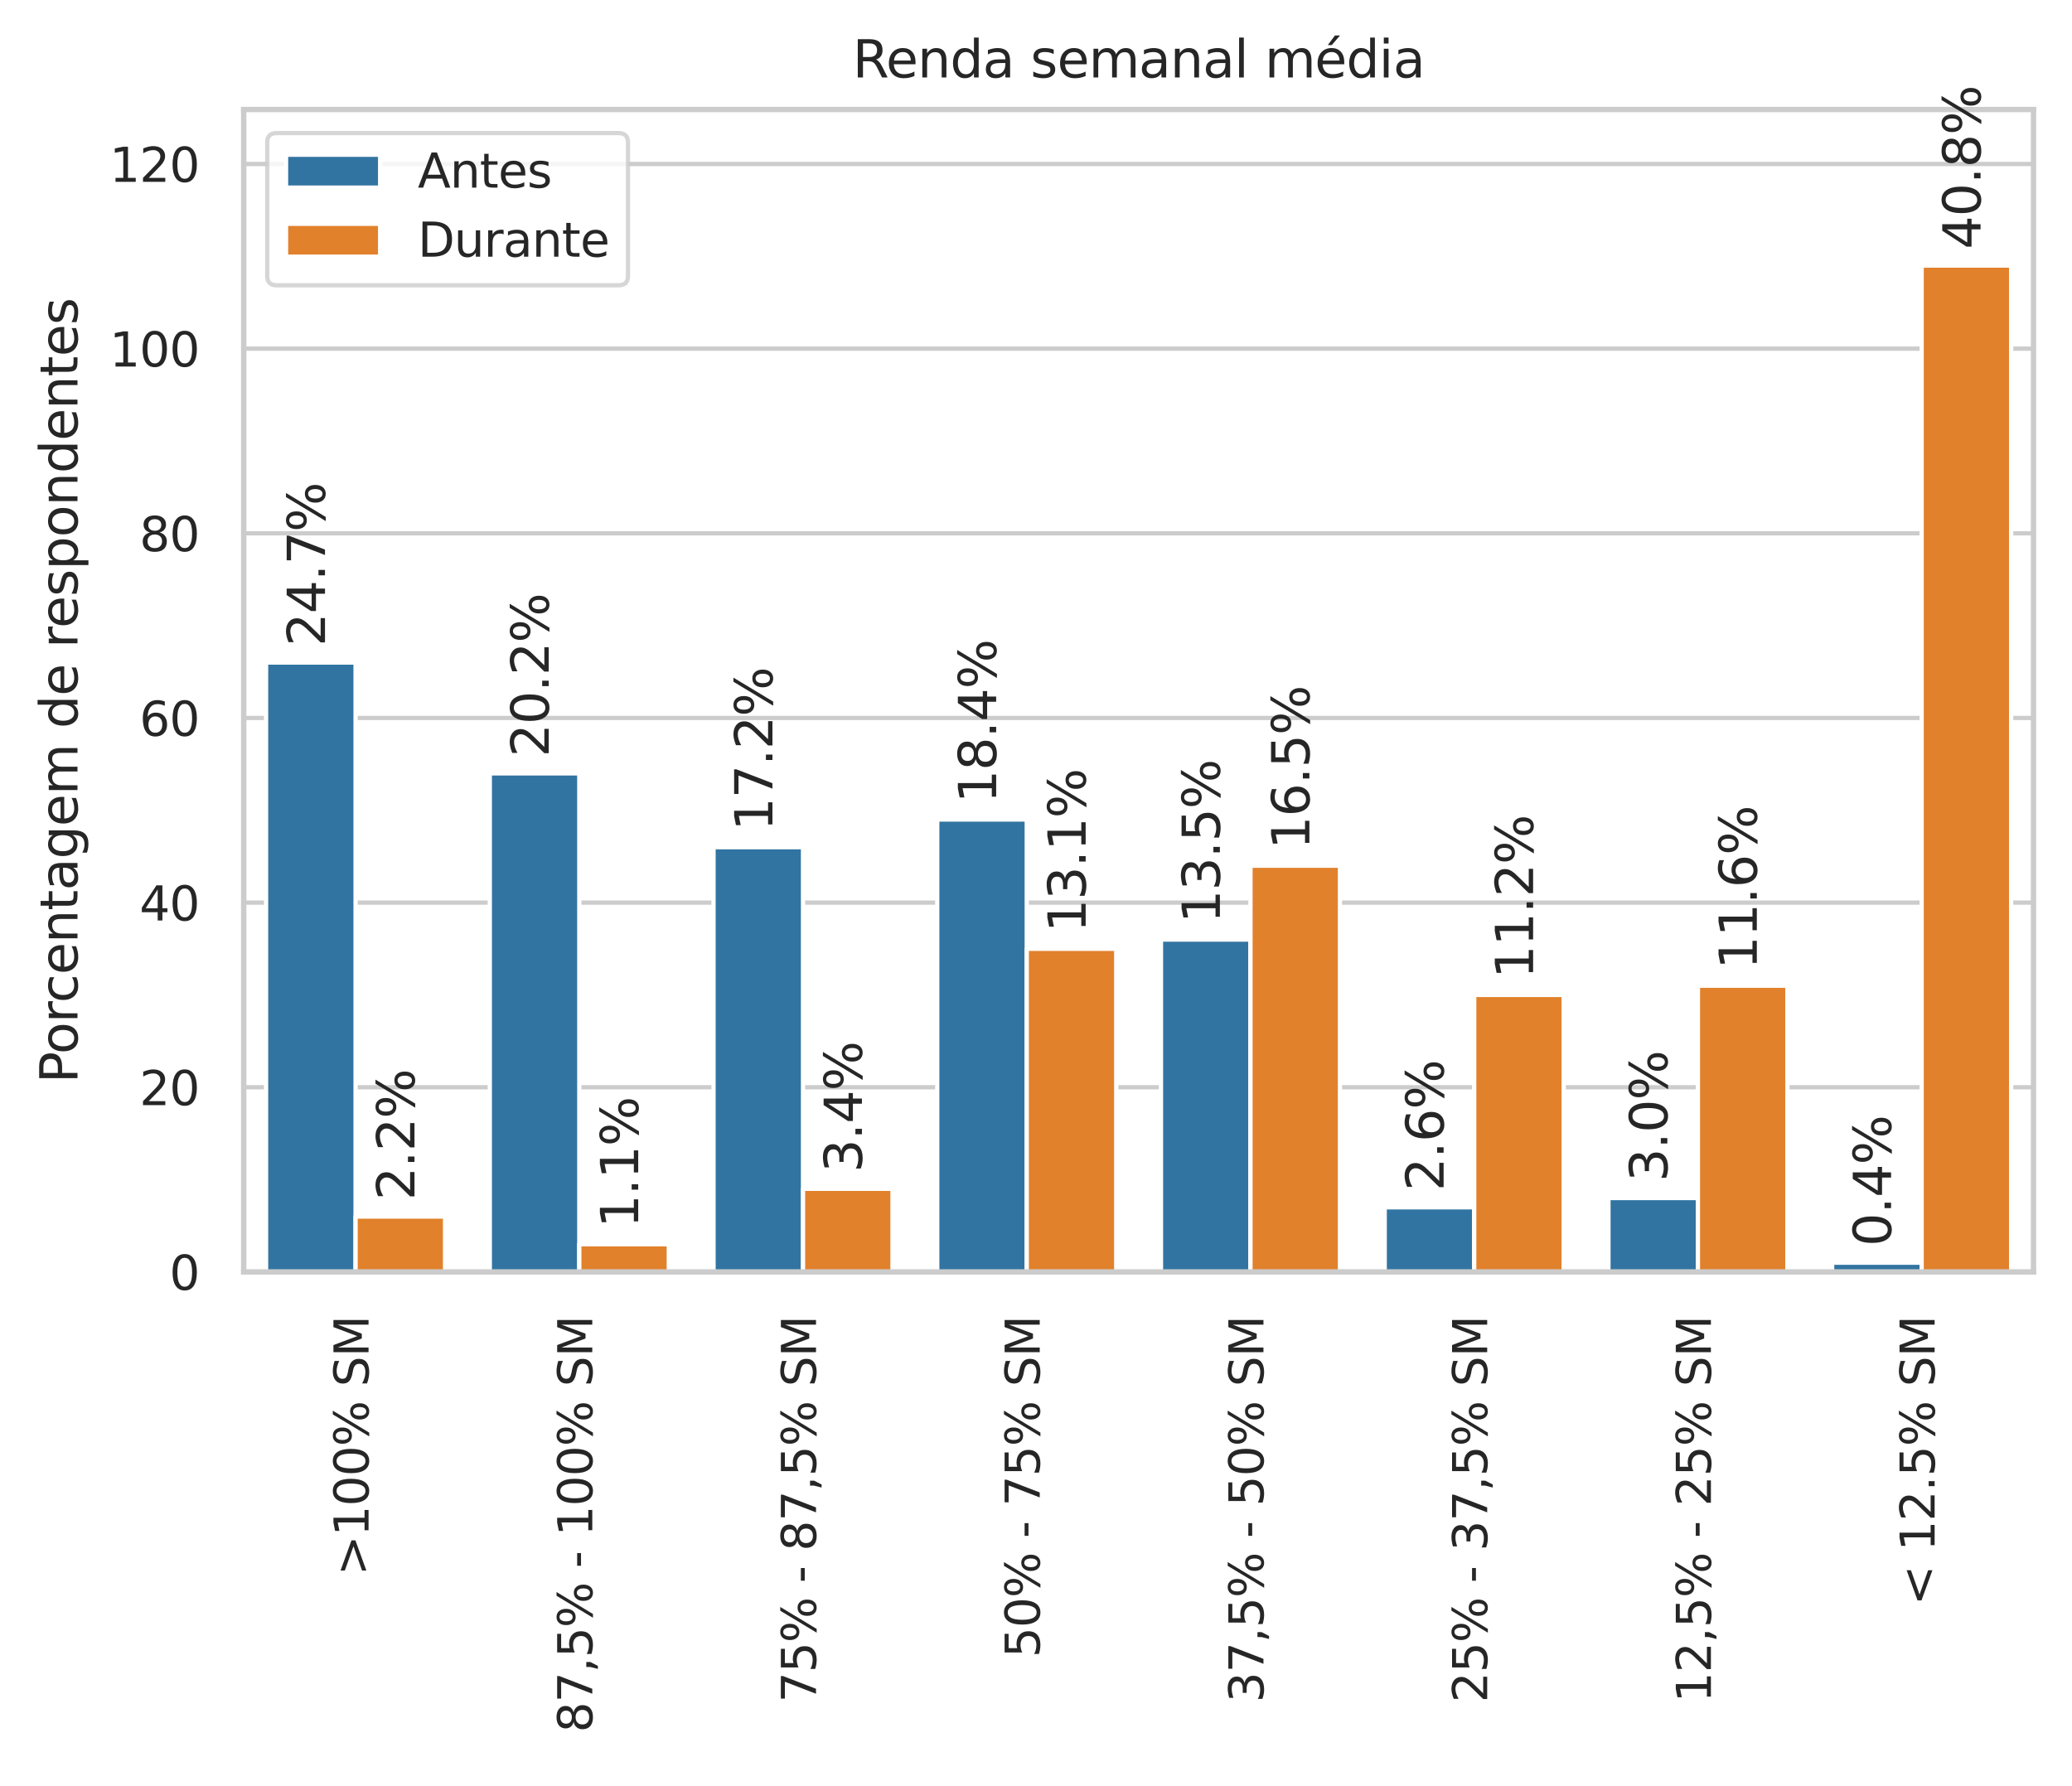 <?xml version="1.0" encoding="utf-8" standalone="no"?>
<!DOCTYPE svg PUBLIC "-//W3C//DTD SVG 1.1//EN"
  "http://www.w3.org/Graphics/SVG/1.1/DTD/svg11.dtd">
<svg xmlns:xlink="http://www.w3.org/1999/xlink" width="387.588pt" height="334.089pt" viewBox="0 0 387.588 334.089" xmlns="http://www.w3.org/2000/svg" version="1.1">
 <defs>
  <style type="text/css">*{stroke-linejoin: round; stroke-linecap: butt}</style>
 </defs>
 <g id="figure_1">
  <g id="patch_1">
   <path d="M 0 334.089 
L 387.588 334.089 
L 387.588 0 
L 0 0 
z
" style="fill: #ffffff"/>
  </g>
  <g id="axes_1">
   <g id="patch_2">
    <path d="M 45.588 237.935 
L 380.388 237.935 
L 380.388 20.494 
L 45.588 20.494 
z
" style="fill: #ffffff"/>
   </g>
   <g id="matplotlib.axis_1">
    <g id="xtick_1">
     <g id="text_1">
      <!-- &gt;100% SM -->
      <g style="fill: #262626" transform="translate(68.941 294.743)rotate(-90)scale(0.088 -0.088)">
       <defs>
        <path id="DejaVuSans-3e" d="M 678 3150 
L 678 3719 
L 4684 2266 
L 4684 1747 
L 678 294 
L 678 863 
L 3897 2003 
L 678 3150 
z
" transform="scale(0.016)"/>
        <path id="DejaVuSans-31" d="M 794 531 
L 1825 531 
L 1825 4091 
L 703 3866 
L 703 4441 
L 1819 4666 
L 2450 4666 
L 2450 531 
L 3481 531 
L 3481 0 
L 794 0 
L 794 531 
z
" transform="scale(0.016)"/>
        <path id="DejaVuSans-30" d="M 2034 4250 
Q 1547 4250 1301 3770 
Q 1056 3291 1056 2328 
Q 1056 1369 1301 889 
Q 1547 409 2034 409 
Q 2525 409 2770 889 
Q 3016 1369 3016 2328 
Q 3016 3291 2770 3770 
Q 2525 4250 2034 4250 
z
M 2034 4750 
Q 2819 4750 3233 4129 
Q 3647 3509 3647 2328 
Q 3647 1150 3233 529 
Q 2819 -91 2034 -91 
Q 1250 -91 836 529 
Q 422 1150 422 2328 
Q 422 3509 836 4129 
Q 1250 4750 2034 4750 
z
" transform="scale(0.016)"/>
        <path id="DejaVuSans-25" d="M 4653 2053 
Q 4381 2053 4226 1822 
Q 4072 1591 4072 1178 
Q 4072 772 4226 539 
Q 4381 306 4653 306 
Q 4919 306 5073 539 
Q 5228 772 5228 1178 
Q 5228 1588 5073 1820 
Q 4919 2053 4653 2053 
z
M 4653 2450 
Q 5147 2450 5437 2106 
Q 5728 1763 5728 1178 
Q 5728 594 5436 251 
Q 5144 -91 4653 -91 
Q 4153 -91 3862 251 
Q 3572 594 3572 1178 
Q 3572 1766 3864 2108 
Q 4156 2450 4653 2450 
z
M 1428 4353 
Q 1159 4353 1004 4120 
Q 850 3888 850 3481 
Q 850 3069 1003 2837 
Q 1156 2606 1428 2606 
Q 1700 2606 1854 2837 
Q 2009 3069 2009 3481 
Q 2009 3884 1853 4118 
Q 1697 4353 1428 4353 
z
M 4250 4750 
L 4750 4750 
L 1831 -91 
L 1331 -91 
L 4250 4750 
z
M 1428 4750 
Q 1922 4750 2215 4408 
Q 2509 4066 2509 3481 
Q 2509 2891 2217 2550 
Q 1925 2209 1428 2209 
Q 931 2209 642 2551 
Q 353 2894 353 3481 
Q 353 4063 643 4406 
Q 934 4750 1428 4750 
z
" transform="scale(0.016)"/>
        <path id="DejaVuSans-20" transform="scale(0.016)"/>
        <path id="DejaVuSans-53" d="M 3425 4513 
L 3425 3897 
Q 3066 4069 2747 4153 
Q 2428 4238 2131 4238 
Q 1616 4238 1336 4038 
Q 1056 3838 1056 3469 
Q 1056 3159 1242 3001 
Q 1428 2844 1947 2747 
L 2328 2669 
Q 3034 2534 3370 2195 
Q 3706 1856 3706 1288 
Q 3706 609 3251 259 
Q 2797 -91 1919 -91 
Q 1588 -91 1214 -16 
Q 841 59 441 206 
L 441 856 
Q 825 641 1194 531 
Q 1563 422 1919 422 
Q 2459 422 2753 634 
Q 3047 847 3047 1241 
Q 3047 1584 2836 1778 
Q 2625 1972 2144 2069 
L 1759 2144 
Q 1053 2284 737 2584 
Q 422 2884 422 3419 
Q 422 4038 858 4394 
Q 1294 4750 2059 4750 
Q 2388 4750 2728 4690 
Q 3069 4631 3425 4513 
z
" transform="scale(0.016)"/>
        <path id="DejaVuSans-4d" d="M 628 4666 
L 1569 4666 
L 2759 1491 
L 3956 4666 
L 4897 4666 
L 4897 0 
L 4281 0 
L 4281 4097 
L 3078 897 
L 2444 897 
L 1241 4097 
L 1241 0 
L 628 0 
L 628 4666 
z
" transform="scale(0.016)"/>
       </defs>
       <use xlink:href="#DejaVuSans-3e"/>
       <use xlink:href="#DejaVuSans-31" x="83.789"/>
       <use xlink:href="#DejaVuSans-30" x="147.412"/>
       <use xlink:href="#DejaVuSans-30" x="211.035"/>
       <use xlink:href="#DejaVuSans-25" x="274.658"/>
       <use xlink:href="#DejaVuSans-20" x="369.678"/>
       <use xlink:href="#DejaVuSans-53" x="401.465"/>
       <use xlink:href="#DejaVuSans-4d" x="464.941"/>
      </g>
     </g>
    </g>
    <g id="xtick_2">
     <g id="text_2">
      <!--  87,5% - 100% SM -->
      <g style="fill: #262626" transform="translate(110.791 326.889)rotate(-90)scale(0.088 -0.088)">
       <defs>
        <path id="DejaVuSans-38" d="M 2034 2216 
Q 1584 2216 1326 1975 
Q 1069 1734 1069 1313 
Q 1069 891 1326 650 
Q 1584 409 2034 409 
Q 2484 409 2743 651 
Q 3003 894 3003 1313 
Q 3003 1734 2745 1975 
Q 2488 2216 2034 2216 
z
M 1403 2484 
Q 997 2584 770 2862 
Q 544 3141 544 3541 
Q 544 4100 942 4425 
Q 1341 4750 2034 4750 
Q 2731 4750 3128 4425 
Q 3525 4100 3525 3541 
Q 3525 3141 3298 2862 
Q 3072 2584 2669 2484 
Q 3125 2378 3379 2068 
Q 3634 1759 3634 1313 
Q 3634 634 3220 271 
Q 2806 -91 2034 -91 
Q 1263 -91 848 271 
Q 434 634 434 1313 
Q 434 1759 690 2068 
Q 947 2378 1403 2484 
z
M 1172 3481 
Q 1172 3119 1398 2916 
Q 1625 2713 2034 2713 
Q 2441 2713 2670 2916 
Q 2900 3119 2900 3481 
Q 2900 3844 2670 4047 
Q 2441 4250 2034 4250 
Q 1625 4250 1398 4047 
Q 1172 3844 1172 3481 
z
" transform="scale(0.016)"/>
        <path id="DejaVuSans-37" d="M 525 4666 
L 3525 4666 
L 3525 4397 
L 1831 0 
L 1172 0 
L 2766 4134 
L 525 4134 
L 525 4666 
z
" transform="scale(0.016)"/>
        <path id="DejaVuSans-2c" d="M 750 794 
L 1409 794 
L 1409 256 
L 897 -744 
L 494 -744 
L 750 256 
L 750 794 
z
" transform="scale(0.016)"/>
        <path id="DejaVuSans-35" d="M 691 4666 
L 3169 4666 
L 3169 4134 
L 1269 4134 
L 1269 2991 
Q 1406 3038 1543 3061 
Q 1681 3084 1819 3084 
Q 2600 3084 3056 2656 
Q 3513 2228 3513 1497 
Q 3513 744 3044 326 
Q 2575 -91 1722 -91 
Q 1428 -91 1123 -41 
Q 819 9 494 109 
L 494 744 
Q 775 591 1075 516 
Q 1375 441 1709 441 
Q 2250 441 2565 725 
Q 2881 1009 2881 1497 
Q 2881 1984 2565 2268 
Q 2250 2553 1709 2553 
Q 1456 2553 1204 2497 
Q 953 2441 691 2322 
L 691 4666 
z
" transform="scale(0.016)"/>
        <path id="DejaVuSans-2d" d="M 313 2009 
L 1997 2009 
L 1997 1497 
L 313 1497 
L 313 2009 
z
" transform="scale(0.016)"/>
       </defs>
       <use xlink:href="#DejaVuSans-20"/>
       <use xlink:href="#DejaVuSans-38" x="31.787"/>
       <use xlink:href="#DejaVuSans-37" x="95.41"/>
       <use xlink:href="#DejaVuSans-2c" x="159.033"/>
       <use xlink:href="#DejaVuSans-35" x="190.82"/>
       <use xlink:href="#DejaVuSans-25" x="254.443"/>
       <use xlink:href="#DejaVuSans-20" x="349.463"/>
       <use xlink:href="#DejaVuSans-2d" x="381.25"/>
       <use xlink:href="#DejaVuSans-20" x="417.334"/>
       <use xlink:href="#DejaVuSans-31" x="449.121"/>
       <use xlink:href="#DejaVuSans-30" x="512.744"/>
       <use xlink:href="#DejaVuSans-30" x="576.367"/>
       <use xlink:href="#DejaVuSans-25" x="639.99"/>
       <use xlink:href="#DejaVuSans-20" x="735.01"/>
       <use xlink:href="#DejaVuSans-53" x="766.797"/>
       <use xlink:href="#DejaVuSans-4d" x="830.273"/>
      </g>
     </g>
    </g>
    <g id="xtick_3">
     <g id="text_3">
      <!--  75% - 87,5% SM -->
      <g style="fill: #262626" transform="translate(152.641 321.29)rotate(-90)scale(0.088 -0.088)">
       <use xlink:href="#DejaVuSans-20"/>
       <use xlink:href="#DejaVuSans-37" x="31.787"/>
       <use xlink:href="#DejaVuSans-35" x="95.41"/>
       <use xlink:href="#DejaVuSans-25" x="159.033"/>
       <use xlink:href="#DejaVuSans-20" x="254.053"/>
       <use xlink:href="#DejaVuSans-2d" x="285.84"/>
       <use xlink:href="#DejaVuSans-20" x="321.924"/>
       <use xlink:href="#DejaVuSans-38" x="353.711"/>
       <use xlink:href="#DejaVuSans-37" x="417.334"/>
       <use xlink:href="#DejaVuSans-2c" x="480.957"/>
       <use xlink:href="#DejaVuSans-35" x="512.744"/>
       <use xlink:href="#DejaVuSans-25" x="576.367"/>
       <use xlink:href="#DejaVuSans-20" x="671.387"/>
       <use xlink:href="#DejaVuSans-53" x="703.174"/>
       <use xlink:href="#DejaVuSans-4d" x="766.65"/>
      </g>
     </g>
    </g>
    <g id="xtick_4">
     <g id="text_4">
      <!--  50% - 75% SM -->
      <g style="fill: #262626" transform="translate(194.491 312.894)rotate(-90)scale(0.088 -0.088)">
       <use xlink:href="#DejaVuSans-20"/>
       <use xlink:href="#DejaVuSans-35" x="31.787"/>
       <use xlink:href="#DejaVuSans-30" x="95.41"/>
       <use xlink:href="#DejaVuSans-25" x="159.033"/>
       <use xlink:href="#DejaVuSans-20" x="254.053"/>
       <use xlink:href="#DejaVuSans-2d" x="285.84"/>
       <use xlink:href="#DejaVuSans-20" x="321.924"/>
       <use xlink:href="#DejaVuSans-37" x="353.711"/>
       <use xlink:href="#DejaVuSans-35" x="417.334"/>
       <use xlink:href="#DejaVuSans-25" x="480.957"/>
       <use xlink:href="#DejaVuSans-20" x="575.977"/>
       <use xlink:href="#DejaVuSans-53" x="607.764"/>
       <use xlink:href="#DejaVuSans-4d" x="671.24"/>
      </g>
     </g>
    </g>
    <g id="xtick_5">
     <g id="text_5">
      <!--  37,5% - 50% SM -->
      <g style="fill: #262626" transform="translate(236.341 321.29)rotate(-90)scale(0.088 -0.088)">
       <defs>
        <path id="DejaVuSans-33" d="M 2597 2516 
Q 3050 2419 3304 2112 
Q 3559 1806 3559 1356 
Q 3559 666 3084 287 
Q 2609 -91 1734 -91 
Q 1441 -91 1130 -33 
Q 819 25 488 141 
L 488 750 
Q 750 597 1062 519 
Q 1375 441 1716 441 
Q 2309 441 2620 675 
Q 2931 909 2931 1356 
Q 2931 1769 2642 2001 
Q 2353 2234 1838 2234 
L 1294 2234 
L 1294 2753 
L 1863 2753 
Q 2328 2753 2575 2939 
Q 2822 3125 2822 3475 
Q 2822 3834 2567 4026 
Q 2313 4219 1838 4219 
Q 1578 4219 1281 4162 
Q 984 4106 628 3988 
L 628 4550 
Q 988 4650 1302 4700 
Q 1616 4750 1894 4750 
Q 2613 4750 3031 4423 
Q 3450 4097 3450 3541 
Q 3450 3153 3228 2886 
Q 3006 2619 2597 2516 
z
" transform="scale(0.016)"/>
       </defs>
       <use xlink:href="#DejaVuSans-20"/>
       <use xlink:href="#DejaVuSans-33" x="31.787"/>
       <use xlink:href="#DejaVuSans-37" x="95.41"/>
       <use xlink:href="#DejaVuSans-2c" x="159.033"/>
       <use xlink:href="#DejaVuSans-35" x="190.82"/>
       <use xlink:href="#DejaVuSans-25" x="254.443"/>
       <use xlink:href="#DejaVuSans-20" x="349.463"/>
       <use xlink:href="#DejaVuSans-2d" x="381.25"/>
       <use xlink:href="#DejaVuSans-20" x="417.334"/>
       <use xlink:href="#DejaVuSans-35" x="449.121"/>
       <use xlink:href="#DejaVuSans-30" x="512.744"/>
       <use xlink:href="#DejaVuSans-25" x="576.367"/>
       <use xlink:href="#DejaVuSans-20" x="671.387"/>
       <use xlink:href="#DejaVuSans-53" x="703.174"/>
       <use xlink:href="#DejaVuSans-4d" x="766.65"/>
      </g>
     </g>
    </g>
    <g id="xtick_6">
     <g id="text_6">
      <!--  25% - 37,5% SM -->
      <g style="fill: #262626" transform="translate(278.191 321.29)rotate(-90)scale(0.088 -0.088)">
       <defs>
        <path id="DejaVuSans-32" d="M 1228 531 
L 3431 531 
L 3431 0 
L 469 0 
L 469 531 
Q 828 903 1448 1529 
Q 2069 2156 2228 2338 
Q 2531 2678 2651 2914 
Q 2772 3150 2772 3378 
Q 2772 3750 2511 3984 
Q 2250 4219 1831 4219 
Q 1534 4219 1204 4116 
Q 875 4013 500 3803 
L 500 4441 
Q 881 4594 1212 4672 
Q 1544 4750 1819 4750 
Q 2544 4750 2975 4387 
Q 3406 4025 3406 3419 
Q 3406 3131 3298 2873 
Q 3191 2616 2906 2266 
Q 2828 2175 2409 1742 
Q 1991 1309 1228 531 
z
" transform="scale(0.016)"/>
       </defs>
       <use xlink:href="#DejaVuSans-20"/>
       <use xlink:href="#DejaVuSans-32" x="31.787"/>
       <use xlink:href="#DejaVuSans-35" x="95.41"/>
       <use xlink:href="#DejaVuSans-25" x="159.033"/>
       <use xlink:href="#DejaVuSans-20" x="254.053"/>
       <use xlink:href="#DejaVuSans-2d" x="285.84"/>
       <use xlink:href="#DejaVuSans-20" x="321.924"/>
       <use xlink:href="#DejaVuSans-33" x="353.711"/>
       <use xlink:href="#DejaVuSans-37" x="417.334"/>
       <use xlink:href="#DejaVuSans-2c" x="480.957"/>
       <use xlink:href="#DejaVuSans-35" x="512.744"/>
       <use xlink:href="#DejaVuSans-25" x="576.367"/>
       <use xlink:href="#DejaVuSans-20" x="671.387"/>
       <use xlink:href="#DejaVuSans-53" x="703.174"/>
       <use xlink:href="#DejaVuSans-4d" x="766.65"/>
      </g>
     </g>
    </g>
    <g id="xtick_7">
     <g id="text_7">
      <!--  12,5% - 25% SM -->
      <g style="fill: #262626" transform="translate(320.041 321.29)rotate(-90)scale(0.088 -0.088)">
       <use xlink:href="#DejaVuSans-20"/>
       <use xlink:href="#DejaVuSans-31" x="31.787"/>
       <use xlink:href="#DejaVuSans-32" x="95.41"/>
       <use xlink:href="#DejaVuSans-2c" x="159.033"/>
       <use xlink:href="#DejaVuSans-35" x="190.82"/>
       <use xlink:href="#DejaVuSans-25" x="254.443"/>
       <use xlink:href="#DejaVuSans-20" x="349.463"/>
       <use xlink:href="#DejaVuSans-2d" x="381.25"/>
       <use xlink:href="#DejaVuSans-20" x="417.334"/>
       <use xlink:href="#DejaVuSans-32" x="449.121"/>
       <use xlink:href="#DejaVuSans-35" x="512.744"/>
       <use xlink:href="#DejaVuSans-25" x="576.367"/>
       <use xlink:href="#DejaVuSans-20" x="671.387"/>
       <use xlink:href="#DejaVuSans-53" x="703.174"/>
       <use xlink:href="#DejaVuSans-4d" x="766.65"/>
      </g>
     </g>
    </g>
    <g id="xtick_8">
     <g id="text_8">
      <!--     &lt; 12.5% SM -->
      <g style="fill: #262626" transform="translate(361.891 311.524)rotate(-90)scale(0.088 -0.088)">
       <defs>
        <path id="DejaVuSans-3c" d="M 4684 3150 
L 1459 2003 
L 4684 863 
L 4684 294 
L 678 1747 
L 678 2266 
L 4684 3719 
L 4684 3150 
z
" transform="scale(0.016)"/>
        <path id="DejaVuSans-2e" d="M 684 794 
L 1344 794 
L 1344 0 
L 684 0 
L 684 794 
z
" transform="scale(0.016)"/>
       </defs>
       <use xlink:href="#DejaVuSans-20"/>
       <use xlink:href="#DejaVuSans-20" x="31.787"/>
       <use xlink:href="#DejaVuSans-20" x="63.574"/>
       <use xlink:href="#DejaVuSans-20" x="95.361"/>
       <use xlink:href="#DejaVuSans-3c" x="127.148"/>
       <use xlink:href="#DejaVuSans-20" x="210.938"/>
       <use xlink:href="#DejaVuSans-31" x="242.725"/>
       <use xlink:href="#DejaVuSans-32" x="306.348"/>
       <use xlink:href="#DejaVuSans-2e" x="369.971"/>
       <use xlink:href="#DejaVuSans-35" x="401.758"/>
       <use xlink:href="#DejaVuSans-25" x="465.381"/>
       <use xlink:href="#DejaVuSans-20" x="560.4"/>
       <use xlink:href="#DejaVuSans-53" x="592.188"/>
       <use xlink:href="#DejaVuSans-4d" x="655.664"/>
      </g>
     </g>
    </g>
   </g>
   <g id="matplotlib.axis_2">
    <g id="ytick_1">
     <g id="line2d_1">
      <path d="M 45.588 237.935 
L 380.388 237.935 
" clip-path="url(#p7a2542664d)" style="fill: none; stroke: #cccccc; stroke-width: 0.8; stroke-linecap: round"/>
     </g>
     <g id="text_9">
      <!-- 0 -->
      <g style="fill: #262626" transform="translate(31.689 241.278)scale(0.088 -0.088)">
       <use xlink:href="#DejaVuSans-30"/>
      </g>
     </g>
    </g>
    <g id="ytick_2">
     <g id="line2d_2">
      <path d="M 45.588 203.391 
L 380.388 203.391 
" clip-path="url(#p7a2542664d)" style="fill: none; stroke: #cccccc; stroke-width: 0.8; stroke-linecap: round"/>
     </g>
     <g id="text_10">
      <!-- 20 -->
      <g style="fill: #262626" transform="translate(26.09 206.735)scale(0.088 -0.088)">
       <use xlink:href="#DejaVuSans-32"/>
       <use xlink:href="#DejaVuSans-30" x="63.623"/>
      </g>
     </g>
    </g>
    <g id="ytick_3">
     <g id="line2d_3">
      <path d="M 45.588 168.848 
L 380.388 168.848 
" clip-path="url(#p7a2542664d)" style="fill: none; stroke: #cccccc; stroke-width: 0.8; stroke-linecap: round"/>
     </g>
     <g id="text_11">
      <!-- 40 -->
      <g style="fill: #262626" transform="translate(26.09 172.192)scale(0.088 -0.088)">
       <defs>
        <path id="DejaVuSans-34" d="M 2419 4116 
L 825 1625 
L 2419 1625 
L 2419 4116 
z
M 2253 4666 
L 3047 4666 
L 3047 1625 
L 3713 1625 
L 3713 1100 
L 3047 1100 
L 3047 0 
L 2419 0 
L 2419 1100 
L 313 1100 
L 313 1709 
L 2253 4666 
z
" transform="scale(0.016)"/>
       </defs>
       <use xlink:href="#DejaVuSans-34"/>
       <use xlink:href="#DejaVuSans-30" x="63.623"/>
      </g>
     </g>
    </g>
    <g id="ytick_4">
     <g id="line2d_4">
      <path d="M 45.588 134.305 
L 380.388 134.305 
" clip-path="url(#p7a2542664d)" style="fill: none; stroke: #cccccc; stroke-width: 0.8; stroke-linecap: round"/>
     </g>
     <g id="text_12">
      <!-- 60 -->
      <g style="fill: #262626" transform="translate(26.09 137.649)scale(0.088 -0.088)">
       <defs>
        <path id="DejaVuSans-36" d="M 2113 2584 
Q 1688 2584 1439 2293 
Q 1191 2003 1191 1497 
Q 1191 994 1439 701 
Q 1688 409 2113 409 
Q 2538 409 2786 701 
Q 3034 994 3034 1497 
Q 3034 2003 2786 2293 
Q 2538 2584 2113 2584 
z
M 3366 4563 
L 3366 3988 
Q 3128 4100 2886 4159 
Q 2644 4219 2406 4219 
Q 1781 4219 1451 3797 
Q 1122 3375 1075 2522 
Q 1259 2794 1537 2939 
Q 1816 3084 2150 3084 
Q 2853 3084 3261 2657 
Q 3669 2231 3669 1497 
Q 3669 778 3244 343 
Q 2819 -91 2113 -91 
Q 1303 -91 875 529 
Q 447 1150 447 2328 
Q 447 3434 972 4092 
Q 1497 4750 2381 4750 
Q 2619 4750 2861 4703 
Q 3103 4656 3366 4563 
z
" transform="scale(0.016)"/>
       </defs>
       <use xlink:href="#DejaVuSans-36"/>
       <use xlink:href="#DejaVuSans-30" x="63.623"/>
      </g>
     </g>
    </g>
    <g id="ytick_5">
     <g id="line2d_5">
      <path d="M 45.588 99.762 
L 380.388 99.762 
" clip-path="url(#p7a2542664d)" style="fill: none; stroke: #cccccc; stroke-width: 0.8; stroke-linecap: round"/>
     </g>
     <g id="text_13">
      <!-- 80 -->
      <g style="fill: #262626" transform="translate(26.09 103.106)scale(0.088 -0.088)">
       <use xlink:href="#DejaVuSans-38"/>
       <use xlink:href="#DejaVuSans-30" x="63.623"/>
      </g>
     </g>
    </g>
    <g id="ytick_6">
     <g id="line2d_6">
      <path d="M 45.588 65.219 
L 380.388 65.219 
" clip-path="url(#p7a2542664d)" style="fill: none; stroke: #cccccc; stroke-width: 0.8; stroke-linecap: round"/>
     </g>
     <g id="text_14">
      <!-- 100 -->
      <g style="fill: #262626" transform="translate(20.491 68.562)scale(0.088 -0.088)">
       <use xlink:href="#DejaVuSans-31"/>
       <use xlink:href="#DejaVuSans-30" x="63.623"/>
       <use xlink:href="#DejaVuSans-30" x="127.246"/>
      </g>
     </g>
    </g>
    <g id="ytick_7">
     <g id="line2d_7">
      <path d="M 45.588 30.676 
L 380.388 30.676 
" clip-path="url(#p7a2542664d)" style="fill: none; stroke: #cccccc; stroke-width: 0.8; stroke-linecap: round"/>
     </g>
     <g id="text_15">
      <!-- 120 -->
      <g style="fill: #262626" transform="translate(20.491 34.019)scale(0.088 -0.088)">
       <use xlink:href="#DejaVuSans-31"/>
       <use xlink:href="#DejaVuSans-32" x="63.623"/>
       <use xlink:href="#DejaVuSans-30" x="127.246"/>
      </g>
     </g>
    </g>
    <g id="text_16">
     <!-- Porcentagem de respondentes -->
     <g style="fill: #262626" transform="translate(14.495 202.647)rotate(-90)scale(0.096 -0.096)">
      <defs>
       <path id="DejaVuSans-50" d="M 1259 4147 
L 1259 2394 
L 2053 2394 
Q 2494 2394 2734 2622 
Q 2975 2850 2975 3272 
Q 2975 3691 2734 3919 
Q 2494 4147 2053 4147 
L 1259 4147 
z
M 628 4666 
L 2053 4666 
Q 2838 4666 3239 4311 
Q 3641 3956 3641 3272 
Q 3641 2581 3239 2228 
Q 2838 1875 2053 1875 
L 1259 1875 
L 1259 0 
L 628 0 
L 628 4666 
z
" transform="scale(0.016)"/>
       <path id="DejaVuSans-6f" d="M 1959 3097 
Q 1497 3097 1228 2736 
Q 959 2375 959 1747 
Q 959 1119 1226 758 
Q 1494 397 1959 397 
Q 2419 397 2687 759 
Q 2956 1122 2956 1747 
Q 2956 2369 2687 2733 
Q 2419 3097 1959 3097 
z
M 1959 3584 
Q 2709 3584 3137 3096 
Q 3566 2609 3566 1747 
Q 3566 888 3137 398 
Q 2709 -91 1959 -91 
Q 1206 -91 779 398 
Q 353 888 353 1747 
Q 353 2609 779 3096 
Q 1206 3584 1959 3584 
z
" transform="scale(0.016)"/>
       <path id="DejaVuSans-72" d="M 2631 2963 
Q 2534 3019 2420 3045 
Q 2306 3072 2169 3072 
Q 1681 3072 1420 2755 
Q 1159 2438 1159 1844 
L 1159 0 
L 581 0 
L 581 3500 
L 1159 3500 
L 1159 2956 
Q 1341 3275 1631 3429 
Q 1922 3584 2338 3584 
Q 2397 3584 2469 3576 
Q 2541 3569 2628 3553 
L 2631 2963 
z
" transform="scale(0.016)"/>
       <path id="DejaVuSans-63" d="M 3122 3366 
L 3122 2828 
Q 2878 2963 2633 3030 
Q 2388 3097 2138 3097 
Q 1578 3097 1268 2742 
Q 959 2388 959 1747 
Q 959 1106 1268 751 
Q 1578 397 2138 397 
Q 2388 397 2633 464 
Q 2878 531 3122 666 
L 3122 134 
Q 2881 22 2623 -34 
Q 2366 -91 2075 -91 
Q 1284 -91 818 406 
Q 353 903 353 1747 
Q 353 2603 823 3093 
Q 1294 3584 2113 3584 
Q 2378 3584 2631 3529 
Q 2884 3475 3122 3366 
z
" transform="scale(0.016)"/>
       <path id="DejaVuSans-65" d="M 3597 1894 
L 3597 1613 
L 953 1613 
Q 991 1019 1311 708 
Q 1631 397 2203 397 
Q 2534 397 2845 478 
Q 3156 559 3463 722 
L 3463 178 
Q 3153 47 2828 -22 
Q 2503 -91 2169 -91 
Q 1331 -91 842 396 
Q 353 884 353 1716 
Q 353 2575 817 3079 
Q 1281 3584 2069 3584 
Q 2775 3584 3186 3129 
Q 3597 2675 3597 1894 
z
M 3022 2063 
Q 3016 2534 2758 2815 
Q 2500 3097 2075 3097 
Q 1594 3097 1305 2825 
Q 1016 2553 972 2059 
L 3022 2063 
z
" transform="scale(0.016)"/>
       <path id="DejaVuSans-6e" d="M 3513 2113 
L 3513 0 
L 2938 0 
L 2938 2094 
Q 2938 2591 2744 2837 
Q 2550 3084 2163 3084 
Q 1697 3084 1428 2787 
Q 1159 2491 1159 1978 
L 1159 0 
L 581 0 
L 581 3500 
L 1159 3500 
L 1159 2956 
Q 1366 3272 1645 3428 
Q 1925 3584 2291 3584 
Q 2894 3584 3203 3211 
Q 3513 2838 3513 2113 
z
" transform="scale(0.016)"/>
       <path id="DejaVuSans-74" d="M 1172 4494 
L 1172 3500 
L 2356 3500 
L 2356 3053 
L 1172 3053 
L 1172 1153 
Q 1172 725 1289 603 
Q 1406 481 1766 481 
L 2356 481 
L 2356 0 
L 1766 0 
Q 1100 0 847 248 
Q 594 497 594 1153 
L 594 3053 
L 172 3053 
L 172 3500 
L 594 3500 
L 594 4494 
L 1172 4494 
z
" transform="scale(0.016)"/>
       <path id="DejaVuSans-61" d="M 2194 1759 
Q 1497 1759 1228 1600 
Q 959 1441 959 1056 
Q 959 750 1161 570 
Q 1363 391 1709 391 
Q 2188 391 2477 730 
Q 2766 1069 2766 1631 
L 2766 1759 
L 2194 1759 
z
M 3341 1997 
L 3341 0 
L 2766 0 
L 2766 531 
Q 2569 213 2275 61 
Q 1981 -91 1556 -91 
Q 1019 -91 701 211 
Q 384 513 384 1019 
Q 384 1609 779 1909 
Q 1175 2209 1959 2209 
L 2766 2209 
L 2766 2266 
Q 2766 2663 2505 2880 
Q 2244 3097 1772 3097 
Q 1472 3097 1187 3025 
Q 903 2953 641 2809 
L 641 3341 
Q 956 3463 1253 3523 
Q 1550 3584 1831 3584 
Q 2591 3584 2966 3190 
Q 3341 2797 3341 1997 
z
" transform="scale(0.016)"/>
       <path id="DejaVuSans-67" d="M 2906 1791 
Q 2906 2416 2648 2759 
Q 2391 3103 1925 3103 
Q 1463 3103 1205 2759 
Q 947 2416 947 1791 
Q 947 1169 1205 825 
Q 1463 481 1925 481 
Q 2391 481 2648 825 
Q 2906 1169 2906 1791 
z
M 3481 434 
Q 3481 -459 3084 -895 
Q 2688 -1331 1869 -1331 
Q 1566 -1331 1297 -1286 
Q 1028 -1241 775 -1147 
L 775 -588 
Q 1028 -725 1275 -790 
Q 1522 -856 1778 -856 
Q 2344 -856 2625 -561 
Q 2906 -266 2906 331 
L 2906 616 
Q 2728 306 2450 153 
Q 2172 0 1784 0 
Q 1141 0 747 490 
Q 353 981 353 1791 
Q 353 2603 747 3093 
Q 1141 3584 1784 3584 
Q 2172 3584 2450 3431 
Q 2728 3278 2906 2969 
L 2906 3500 
L 3481 3500 
L 3481 434 
z
" transform="scale(0.016)"/>
       <path id="DejaVuSans-6d" d="M 3328 2828 
Q 3544 3216 3844 3400 
Q 4144 3584 4550 3584 
Q 5097 3584 5394 3201 
Q 5691 2819 5691 2113 
L 5691 0 
L 5113 0 
L 5113 2094 
Q 5113 2597 4934 2840 
Q 4756 3084 4391 3084 
Q 3944 3084 3684 2787 
Q 3425 2491 3425 1978 
L 3425 0 
L 2847 0 
L 2847 2094 
Q 2847 2600 2669 2842 
Q 2491 3084 2119 3084 
Q 1678 3084 1418 2786 
Q 1159 2488 1159 1978 
L 1159 0 
L 581 0 
L 581 3500 
L 1159 3500 
L 1159 2956 
Q 1356 3278 1631 3431 
Q 1906 3584 2284 3584 
Q 2666 3584 2933 3390 
Q 3200 3197 3328 2828 
z
" transform="scale(0.016)"/>
       <path id="DejaVuSans-64" d="M 2906 2969 
L 2906 4863 
L 3481 4863 
L 3481 0 
L 2906 0 
L 2906 525 
Q 2725 213 2448 61 
Q 2172 -91 1784 -91 
Q 1150 -91 751 415 
Q 353 922 353 1747 
Q 353 2572 751 3078 
Q 1150 3584 1784 3584 
Q 2172 3584 2448 3432 
Q 2725 3281 2906 2969 
z
M 947 1747 
Q 947 1113 1208 752 
Q 1469 391 1925 391 
Q 2381 391 2643 752 
Q 2906 1113 2906 1747 
Q 2906 2381 2643 2742 
Q 2381 3103 1925 3103 
Q 1469 3103 1208 2742 
Q 947 2381 947 1747 
z
" transform="scale(0.016)"/>
       <path id="DejaVuSans-73" d="M 2834 3397 
L 2834 2853 
Q 2591 2978 2328 3040 
Q 2066 3103 1784 3103 
Q 1356 3103 1142 2972 
Q 928 2841 928 2578 
Q 928 2378 1081 2264 
Q 1234 2150 1697 2047 
L 1894 2003 
Q 2506 1872 2764 1633 
Q 3022 1394 3022 966 
Q 3022 478 2636 193 
Q 2250 -91 1575 -91 
Q 1294 -91 989 -36 
Q 684 19 347 128 
L 347 722 
Q 666 556 975 473 
Q 1284 391 1588 391 
Q 1994 391 2212 530 
Q 2431 669 2431 922 
Q 2431 1156 2273 1281 
Q 2116 1406 1581 1522 
L 1381 1569 
Q 847 1681 609 1914 
Q 372 2147 372 2553 
Q 372 3047 722 3315 
Q 1072 3584 1716 3584 
Q 2034 3584 2315 3537 
Q 2597 3491 2834 3397 
z
" transform="scale(0.016)"/>
       <path id="DejaVuSans-70" d="M 1159 525 
L 1159 -1331 
L 581 -1331 
L 581 3500 
L 1159 3500 
L 1159 2969 
Q 1341 3281 1617 3432 
Q 1894 3584 2278 3584 
Q 2916 3584 3314 3078 
Q 3713 2572 3713 1747 
Q 3713 922 3314 415 
Q 2916 -91 2278 -91 
Q 1894 -91 1617 61 
Q 1341 213 1159 525 
z
M 3116 1747 
Q 3116 2381 2855 2742 
Q 2594 3103 2138 3103 
Q 1681 3103 1420 2742 
Q 1159 2381 1159 1747 
Q 1159 1113 1420 752 
Q 1681 391 2138 391 
Q 2594 391 2855 752 
Q 3116 1113 3116 1747 
z
" transform="scale(0.016)"/>
      </defs>
      <use xlink:href="#DejaVuSans-50"/>
      <use xlink:href="#DejaVuSans-6f" x="56.678"/>
      <use xlink:href="#DejaVuSans-72" x="117.859"/>
      <use xlink:href="#DejaVuSans-63" x="156.723"/>
      <use xlink:href="#DejaVuSans-65" x="211.703"/>
      <use xlink:href="#DejaVuSans-6e" x="273.227"/>
      <use xlink:href="#DejaVuSans-74" x="336.605"/>
      <use xlink:href="#DejaVuSans-61" x="375.814"/>
      <use xlink:href="#DejaVuSans-67" x="437.094"/>
      <use xlink:href="#DejaVuSans-65" x="500.57"/>
      <use xlink:href="#DejaVuSans-6d" x="562.094"/>
      <use xlink:href="#DejaVuSans-20" x="659.506"/>
      <use xlink:href="#DejaVuSans-64" x="691.293"/>
      <use xlink:href="#DejaVuSans-65" x="754.77"/>
      <use xlink:href="#DejaVuSans-20" x="816.293"/>
      <use xlink:href="#DejaVuSans-72" x="848.08"/>
      <use xlink:href="#DejaVuSans-65" x="886.943"/>
      <use xlink:href="#DejaVuSans-73" x="948.467"/>
      <use xlink:href="#DejaVuSans-70" x="1000.566"/>
      <use xlink:href="#DejaVuSans-6f" x="1064.043"/>
      <use xlink:href="#DejaVuSans-6e" x="1125.225"/>
      <use xlink:href="#DejaVuSans-64" x="1188.604"/>
      <use xlink:href="#DejaVuSans-65" x="1252.08"/>
      <use xlink:href="#DejaVuSans-6e" x="1313.604"/>
      <use xlink:href="#DejaVuSans-74" x="1376.982"/>
      <use xlink:href="#DejaVuSans-65" x="1416.191"/>
      <use xlink:href="#DejaVuSans-73" x="1477.715"/>
     </g>
    </g>
   </g>
   <g id="patch_3">
    <path d="M 49.773 237.935 
L 66.513 237.935 
L 66.513 123.942 
L 49.773 123.942 
z
" clip-path="url(#p7a2542664d)" style="fill: #3274a1; stroke: #ffffff; stroke-width: 0.8; stroke-linejoin: miter"/>
   </g>
   <g id="patch_4">
    <path d="M 91.623 237.935 
L 108.363 237.935 
L 108.363 144.668 
L 91.623 144.668 
z
" clip-path="url(#p7a2542664d)" style="fill: #3274a1; stroke: #ffffff; stroke-width: 0.8; stroke-linejoin: miter"/>
   </g>
   <g id="patch_5">
    <path d="M 133.473 237.935 
L 150.213 237.935 
L 150.213 158.485 
L 133.473 158.485 
z
" clip-path="url(#p7a2542664d)" style="fill: #3274a1; stroke: #ffffff; stroke-width: 0.8; stroke-linejoin: miter"/>
   </g>
   <g id="patch_6">
    <path d="M 175.323 237.935 
L 192.063 237.935 
L 192.063 153.304 
L 175.323 153.304 
z
" clip-path="url(#p7a2542664d)" style="fill: #3274a1; stroke: #ffffff; stroke-width: 0.8; stroke-linejoin: miter"/>
   </g>
   <g id="patch_7">
    <path d="M 217.173 237.935 
L 233.913 237.935 
L 233.913 175.757 
L 217.173 175.757 
z
" clip-path="url(#p7a2542664d)" style="fill: #3274a1; stroke: #ffffff; stroke-width: 0.8; stroke-linejoin: miter"/>
   </g>
   <g id="patch_8">
    <path d="M 259.023 237.935 
L 275.763 237.935 
L 275.763 225.844 
L 259.023 225.844 
z
" clip-path="url(#p7a2542664d)" style="fill: #3274a1; stroke: #ffffff; stroke-width: 0.8; stroke-linejoin: miter"/>
   </g>
   <g id="patch_9">
    <path d="M 300.873 237.935 
L 317.613 237.935 
L 317.613 224.117 
L 300.873 224.117 
z
" clip-path="url(#p7a2542664d)" style="fill: #3274a1; stroke: #ffffff; stroke-width: 0.8; stroke-linejoin: miter"/>
   </g>
   <g id="patch_10">
    <path d="M 342.723 237.935 
L 359.463 237.935 
L 359.463 236.207 
L 342.723 236.207 
z
" clip-path="url(#p7a2542664d)" style="fill: #3274a1; stroke: #ffffff; stroke-width: 0.8; stroke-linejoin: miter"/>
   </g>
   <g id="patch_11">
    <path d="M 66.513 237.935 
L 83.253 237.935 
L 83.253 227.572 
L 66.513 227.572 
z
" clip-path="url(#p7a2542664d)" style="fill: #e1812c; stroke: #ffffff; stroke-width: 0.8; stroke-linejoin: miter"/>
   </g>
   <g id="patch_12">
    <path d="M 108.363 237.935 
L 125.103 237.935 
L 125.103 232.753 
L 108.363 232.753 
z
" clip-path="url(#p7a2542664d)" style="fill: #e1812c; stroke: #ffffff; stroke-width: 0.8; stroke-linejoin: miter"/>
   </g>
   <g id="patch_13">
    <path d="M 150.213 237.935 
L 166.953 237.935 
L 166.953 222.39 
L 150.213 222.39 
z
" clip-path="url(#p7a2542664d)" style="fill: #e1812c; stroke: #ffffff; stroke-width: 0.8; stroke-linejoin: miter"/>
   </g>
   <g id="patch_14">
    <path d="M 192.063 237.935 
L 208.803 237.935 
L 208.803 177.484 
L 192.063 177.484 
z
" clip-path="url(#p7a2542664d)" style="fill: #e1812c; stroke: #ffffff; stroke-width: 0.8; stroke-linejoin: miter"/>
   </g>
   <g id="patch_15">
    <path d="M 233.913 237.935 
L 250.653 237.935 
L 250.653 161.94 
L 233.913 161.94 
z
" clip-path="url(#p7a2542664d)" style="fill: #e1812c; stroke: #ffffff; stroke-width: 0.8; stroke-linejoin: miter"/>
   </g>
   <g id="patch_16">
    <path d="M 275.763 237.935 
L 292.503 237.935 
L 292.503 186.12 
L 275.763 186.12 
z
" clip-path="url(#p7a2542664d)" style="fill: #e1812c; stroke: #ffffff; stroke-width: 0.8; stroke-linejoin: miter"/>
   </g>
   <g id="patch_17">
    <path d="M 317.613 237.935 
L 334.353 237.935 
L 334.353 184.393 
L 317.613 184.393 
z
" clip-path="url(#p7a2542664d)" style="fill: #e1812c; stroke: #ffffff; stroke-width: 0.8; stroke-linejoin: miter"/>
   </g>
   <g id="patch_18">
    <path d="M 359.463 237.935 
L 376.203 237.935 
L 376.203 49.675 
L 359.463 49.675 
z
" clip-path="url(#p7a2542664d)" style="fill: #e1812c; stroke: #ffffff; stroke-width: 0.8; stroke-linejoin: miter"/>
   </g>
   <g id="patch_19">
    <path d="M 45.588 237.935 
L 45.588 20.494 
" style="fill: none; stroke: #cccccc; stroke-linejoin: miter; stroke-linecap: square"/>
   </g>
   <g id="patch_20">
    <path d="M 380.388 237.935 
L 380.388 20.494 
" style="fill: none; stroke: #cccccc; stroke-linejoin: miter; stroke-linecap: square"/>
   </g>
   <g id="patch_21">
    <path d="M 45.588 237.935 
L 380.388 237.935 
" style="fill: none; stroke: #cccccc; stroke-linejoin: miter; stroke-linecap: square"/>
   </g>
   <g id="patch_22">
    <path d="M 45.588 20.494 
L 380.388 20.494 
" style="fill: none; stroke: #cccccc; stroke-linejoin: miter; stroke-linecap: square"/>
   </g>
   <g id="text_17">
    <!--  24.7% -->
    <g style="fill: #262626" transform="translate(60.792 123.942)rotate(-90)scale(0.096 -0.096)">
     <use xlink:href="#DejaVuSans-20"/>
     <use xlink:href="#DejaVuSans-32" x="31.787"/>
     <use xlink:href="#DejaVuSans-34" x="95.41"/>
     <use xlink:href="#DejaVuSans-2e" x="159.033"/>
     <use xlink:href="#DejaVuSans-37" x="190.82"/>
     <use xlink:href="#DejaVuSans-25" x="254.443"/>
    </g>
   </g>
   <g id="text_18">
    <!--  20.2% -->
    <g style="fill: #262626" transform="translate(102.642 144.668)rotate(-90)scale(0.096 -0.096)">
     <use xlink:href="#DejaVuSans-20"/>
     <use xlink:href="#DejaVuSans-32" x="31.787"/>
     <use xlink:href="#DejaVuSans-30" x="95.41"/>
     <use xlink:href="#DejaVuSans-2e" x="159.033"/>
     <use xlink:href="#DejaVuSans-32" x="190.82"/>
     <use xlink:href="#DejaVuSans-25" x="254.443"/>
    </g>
   </g>
   <g id="text_19">
    <!--  17.2% -->
    <g style="fill: #262626" transform="translate(144.492 158.485)rotate(-90)scale(0.096 -0.096)">
     <use xlink:href="#DejaVuSans-20"/>
     <use xlink:href="#DejaVuSans-31" x="31.787"/>
     <use xlink:href="#DejaVuSans-37" x="95.41"/>
     <use xlink:href="#DejaVuSans-2e" x="159.033"/>
     <use xlink:href="#DejaVuSans-32" x="190.82"/>
     <use xlink:href="#DejaVuSans-25" x="254.443"/>
    </g>
   </g>
   <g id="text_20">
    <!--  18.4% -->
    <g style="fill: #262626" transform="translate(186.342 153.304)rotate(-90)scale(0.096 -0.096)">
     <use xlink:href="#DejaVuSans-20"/>
     <use xlink:href="#DejaVuSans-31" x="31.787"/>
     <use xlink:href="#DejaVuSans-38" x="95.41"/>
     <use xlink:href="#DejaVuSans-2e" x="159.033"/>
     <use xlink:href="#DejaVuSans-34" x="190.82"/>
     <use xlink:href="#DejaVuSans-25" x="254.443"/>
    </g>
   </g>
   <g id="text_21">
    <!--  13.5% -->
    <g style="fill: #262626" transform="translate(228.192 175.757)rotate(-90)scale(0.096 -0.096)">
     <use xlink:href="#DejaVuSans-20"/>
     <use xlink:href="#DejaVuSans-31" x="31.787"/>
     <use xlink:href="#DejaVuSans-33" x="95.41"/>
     <use xlink:href="#DejaVuSans-2e" x="159.033"/>
     <use xlink:href="#DejaVuSans-35" x="190.82"/>
     <use xlink:href="#DejaVuSans-25" x="254.443"/>
    </g>
   </g>
   <g id="text_22">
    <!--  2.6% -->
    <g style="fill: #262626" transform="translate(270.042 225.844)rotate(-90)scale(0.096 -0.096)">
     <use xlink:href="#DejaVuSans-20"/>
     <use xlink:href="#DejaVuSans-32" x="31.787"/>
     <use xlink:href="#DejaVuSans-2e" x="95.41"/>
     <use xlink:href="#DejaVuSans-36" x="127.197"/>
     <use xlink:href="#DejaVuSans-25" x="190.82"/>
    </g>
   </g>
   <g id="text_23">
    <!--  3.0% -->
    <g style="fill: #262626" transform="translate(311.892 224.117)rotate(-90)scale(0.096 -0.096)">
     <use xlink:href="#DejaVuSans-20"/>
     <use xlink:href="#DejaVuSans-33" x="31.787"/>
     <use xlink:href="#DejaVuSans-2e" x="95.41"/>
     <use xlink:href="#DejaVuSans-30" x="127.197"/>
     <use xlink:href="#DejaVuSans-25" x="190.82"/>
    </g>
   </g>
   <g id="text_24">
    <!--  0.4% -->
    <g style="fill: #262626" transform="translate(353.742 236.207)rotate(-90)scale(0.096 -0.096)">
     <use xlink:href="#DejaVuSans-20"/>
     <use xlink:href="#DejaVuSans-30" x="31.787"/>
     <use xlink:href="#DejaVuSans-2e" x="95.41"/>
     <use xlink:href="#DejaVuSans-34" x="127.197"/>
     <use xlink:href="#DejaVuSans-25" x="190.82"/>
    </g>
   </g>
   <g id="text_25">
    <!--  2.2% -->
    <g style="fill: #262626" transform="translate(77.532 227.572)rotate(-90)scale(0.096 -0.096)">
     <use xlink:href="#DejaVuSans-20"/>
     <use xlink:href="#DejaVuSans-32" x="31.787"/>
     <use xlink:href="#DejaVuSans-2e" x="95.41"/>
     <use xlink:href="#DejaVuSans-32" x="127.197"/>
     <use xlink:href="#DejaVuSans-25" x="190.82"/>
    </g>
   </g>
   <g id="text_26">
    <!--  1.1% -->
    <g style="fill: #262626" transform="translate(119.382 232.753)rotate(-90)scale(0.096 -0.096)">
     <use xlink:href="#DejaVuSans-20"/>
     <use xlink:href="#DejaVuSans-31" x="31.787"/>
     <use xlink:href="#DejaVuSans-2e" x="95.41"/>
     <use xlink:href="#DejaVuSans-31" x="127.197"/>
     <use xlink:href="#DejaVuSans-25" x="190.82"/>
    </g>
   </g>
   <g id="text_27">
    <!--  3.4% -->
    <g style="fill: #262626" transform="translate(161.232 222.39)rotate(-90)scale(0.096 -0.096)">
     <use xlink:href="#DejaVuSans-20"/>
     <use xlink:href="#DejaVuSans-33" x="31.787"/>
     <use xlink:href="#DejaVuSans-2e" x="95.41"/>
     <use xlink:href="#DejaVuSans-34" x="127.197"/>
     <use xlink:href="#DejaVuSans-25" x="190.82"/>
    </g>
   </g>
   <g id="text_28">
    <!--  13.1% -->
    <g style="fill: #262626" transform="translate(203.082 177.484)rotate(-90)scale(0.096 -0.096)">
     <use xlink:href="#DejaVuSans-20"/>
     <use xlink:href="#DejaVuSans-31" x="31.787"/>
     <use xlink:href="#DejaVuSans-33" x="95.41"/>
     <use xlink:href="#DejaVuSans-2e" x="159.033"/>
     <use xlink:href="#DejaVuSans-31" x="190.82"/>
     <use xlink:href="#DejaVuSans-25" x="254.443"/>
    </g>
   </g>
   <g id="text_29">
    <!--  16.5% -->
    <g style="fill: #262626" transform="translate(244.932 161.94)rotate(-90)scale(0.096 -0.096)">
     <use xlink:href="#DejaVuSans-20"/>
     <use xlink:href="#DejaVuSans-31" x="31.787"/>
     <use xlink:href="#DejaVuSans-36" x="95.41"/>
     <use xlink:href="#DejaVuSans-2e" x="159.033"/>
     <use xlink:href="#DejaVuSans-35" x="190.82"/>
     <use xlink:href="#DejaVuSans-25" x="254.443"/>
    </g>
   </g>
   <g id="text_30">
    <!--  11.2% -->
    <g style="fill: #262626" transform="translate(286.782 186.12)rotate(-90)scale(0.096 -0.096)">
     <use xlink:href="#DejaVuSans-20"/>
     <use xlink:href="#DejaVuSans-31" x="31.787"/>
     <use xlink:href="#DejaVuSans-31" x="95.41"/>
     <use xlink:href="#DejaVuSans-2e" x="159.033"/>
     <use xlink:href="#DejaVuSans-32" x="190.82"/>
     <use xlink:href="#DejaVuSans-25" x="254.443"/>
    </g>
   </g>
   <g id="text_31">
    <!--  11.6% -->
    <g style="fill: #262626" transform="translate(328.632 184.393)rotate(-90)scale(0.096 -0.096)">
     <use xlink:href="#DejaVuSans-20"/>
     <use xlink:href="#DejaVuSans-31" x="31.787"/>
     <use xlink:href="#DejaVuSans-31" x="95.41"/>
     <use xlink:href="#DejaVuSans-2e" x="159.033"/>
     <use xlink:href="#DejaVuSans-36" x="190.82"/>
     <use xlink:href="#DejaVuSans-25" x="254.443"/>
    </g>
   </g>
   <g id="text_32">
    <!--  40.8% -->
    <g style="fill: #262626" transform="translate(370.482 49.675)rotate(-90)scale(0.096 -0.096)">
     <use xlink:href="#DejaVuSans-20"/>
     <use xlink:href="#DejaVuSans-34" x="31.787"/>
     <use xlink:href="#DejaVuSans-30" x="95.41"/>
     <use xlink:href="#DejaVuSans-2e" x="159.033"/>
     <use xlink:href="#DejaVuSans-38" x="190.82"/>
     <use xlink:href="#DejaVuSans-25" x="254.443"/>
    </g>
   </g>
   <g id="text_33">
    <!-- Renda semanal média -->
    <g style="fill: #262626" transform="translate(159.494 14.495)scale(0.096 -0.096)">
     <defs>
      <path id="DejaVuSans-52" d="M 2841 2188 
Q 3044 2119 3236 1894 
Q 3428 1669 3622 1275 
L 4263 0 
L 3584 0 
L 2988 1197 
Q 2756 1666 2539 1819 
Q 2322 1972 1947 1972 
L 1259 1972 
L 1259 0 
L 628 0 
L 628 4666 
L 2053 4666 
Q 2853 4666 3247 4331 
Q 3641 3997 3641 3322 
Q 3641 2881 3436 2590 
Q 3231 2300 2841 2188 
z
M 1259 4147 
L 1259 2491 
L 2053 2491 
Q 2509 2491 2742 2702 
Q 2975 2913 2975 3322 
Q 2975 3731 2742 3939 
Q 2509 4147 2053 4147 
L 1259 4147 
z
" transform="scale(0.016)"/>
      <path id="DejaVuSans-6c" d="M 603 4863 
L 1178 4863 
L 1178 0 
L 603 0 
L 603 4863 
z
" transform="scale(0.016)"/>
      <path id="DejaVuSans-e9" d="M 3597 1894 
L 3597 1613 
L 953 1613 
Q 991 1019 1311 708 
Q 1631 397 2203 397 
Q 2534 397 2845 478 
Q 3156 559 3463 722 
L 3463 178 
Q 3153 47 2828 -22 
Q 2503 -91 2169 -91 
Q 1331 -91 842 396 
Q 353 884 353 1716 
Q 353 2575 817 3079 
Q 1281 3584 2069 3584 
Q 2775 3584 3186 3129 
Q 3597 2675 3597 1894 
z
M 3022 2063 
Q 3016 2534 2758 2815 
Q 2500 3097 2075 3097 
Q 1594 3097 1305 2825 
Q 1016 2553 972 2059 
L 3022 2063 
z
M 2466 5119 
L 3088 5119 
L 2070 3944 
L 1591 3944 
L 2466 5119 
z
" transform="scale(0.016)"/>
      <path id="DejaVuSans-69" d="M 603 3500 
L 1178 3500 
L 1178 0 
L 603 0 
L 603 3500 
z
M 603 4863 
L 1178 4863 
L 1178 4134 
L 603 4134 
L 603 4863 
z
" transform="scale(0.016)"/>
     </defs>
     <use xlink:href="#DejaVuSans-52"/>
     <use xlink:href="#DejaVuSans-65" x="64.982"/>
     <use xlink:href="#DejaVuSans-6e" x="126.506"/>
     <use xlink:href="#DejaVuSans-64" x="189.885"/>
     <use xlink:href="#DejaVuSans-61" x="253.361"/>
     <use xlink:href="#DejaVuSans-20" x="314.641"/>
     <use xlink:href="#DejaVuSans-73" x="346.428"/>
     <use xlink:href="#DejaVuSans-65" x="398.527"/>
     <use xlink:href="#DejaVuSans-6d" x="460.051"/>
     <use xlink:href="#DejaVuSans-61" x="557.463"/>
     <use xlink:href="#DejaVuSans-6e" x="618.742"/>
     <use xlink:href="#DejaVuSans-61" x="682.121"/>
     <use xlink:href="#DejaVuSans-6c" x="743.4"/>
     <use xlink:href="#DejaVuSans-20" x="771.184"/>
     <use xlink:href="#DejaVuSans-6d" x="802.971"/>
     <use xlink:href="#DejaVuSans-e9" x="900.383"/>
     <use xlink:href="#DejaVuSans-64" x="961.906"/>
     <use xlink:href="#DejaVuSans-69" x="1025.383"/>
     <use xlink:href="#DejaVuSans-61" x="1053.166"/>
    </g>
   </g>
   <g id="legend_1">
    <g id="patch_23">
     <path d="M 51.748 53.368 
L 115.713 53.368 
Q 117.473 53.368 117.473 51.608 
L 117.473 26.654 
Q 117.473 24.895 115.713 24.895 
L 51.748 24.895 
Q 49.988 24.895 49.988 26.654 
L 49.988 51.608 
Q 49.988 53.368 51.748 53.368 
z
" style="fill: #ffffff; opacity: 0.8; stroke: #cccccc; stroke-width: 0.8; stroke-linejoin: miter"/>
    </g>
    <g id="patch_24">
     <path d="M 53.508 35.101 
L 71.108 35.101 
L 71.108 28.941 
L 53.508 28.941 
z
" style="fill: #3274a1; stroke: #ffffff; stroke-width: 0.8; stroke-linejoin: miter"/>
    </g>
    <g id="text_34">
     <!-- Antes -->
     <g style="fill: #262626" transform="translate(78.148 35.101)scale(0.088 -0.088)">
      <defs>
       <path id="DejaVuSans-41" d="M 2188 4044 
L 1331 1722 
L 3047 1722 
L 2188 4044 
z
M 1831 4666 
L 2547 4666 
L 4325 0 
L 3669 0 
L 3244 1197 
L 1141 1197 
L 716 0 
L 50 0 
L 1831 4666 
z
" transform="scale(0.016)"/>
      </defs>
      <use xlink:href="#DejaVuSans-41"/>
      <use xlink:href="#DejaVuSans-6e" x="68.408"/>
      <use xlink:href="#DejaVuSans-74" x="131.787"/>
      <use xlink:href="#DejaVuSans-65" x="170.996"/>
      <use xlink:href="#DejaVuSans-73" x="232.52"/>
     </g>
    </g>
    <g id="patch_25">
     <path d="M 53.508 48.018 
L 71.108 48.018 
L 71.108 41.858 
L 53.508 41.858 
z
" style="fill: #e1812c; stroke: #ffffff; stroke-width: 0.8; stroke-linejoin: miter"/>
    </g>
    <g id="text_35">
     <!-- Durante -->
     <g style="fill: #262626" transform="translate(78.148 48.018)scale(0.088 -0.088)">
      <defs>
       <path id="DejaVuSans-44" d="M 1259 4147 
L 1259 519 
L 2022 519 
Q 2988 519 3436 956 
Q 3884 1394 3884 2338 
Q 3884 3275 3436 3711 
Q 2988 4147 2022 4147 
L 1259 4147 
z
M 628 4666 
L 1925 4666 
Q 3281 4666 3915 4102 
Q 4550 3538 4550 2338 
Q 4550 1131 3912 565 
Q 3275 0 1925 0 
L 628 0 
L 628 4666 
z
" transform="scale(0.016)"/>
       <path id="DejaVuSans-75" d="M 544 1381 
L 544 3500 
L 1119 3500 
L 1119 1403 
Q 1119 906 1312 657 
Q 1506 409 1894 409 
Q 2359 409 2629 706 
Q 2900 1003 2900 1516 
L 2900 3500 
L 3475 3500 
L 3475 0 
L 2900 0 
L 2900 538 
Q 2691 219 2414 64 
Q 2138 -91 1772 -91 
Q 1169 -91 856 284 
Q 544 659 544 1381 
z
M 1991 3584 
L 1991 3584 
z
" transform="scale(0.016)"/>
      </defs>
      <use xlink:href="#DejaVuSans-44"/>
      <use xlink:href="#DejaVuSans-75" x="77.002"/>
      <use xlink:href="#DejaVuSans-72" x="140.381"/>
      <use xlink:href="#DejaVuSans-61" x="181.494"/>
      <use xlink:href="#DejaVuSans-6e" x="242.773"/>
      <use xlink:href="#DejaVuSans-74" x="306.152"/>
      <use xlink:href="#DejaVuSans-65" x="345.361"/>
     </g>
    </g>
   </g>
  </g>
 </g>
 <defs>
  <clipPath id="p7a2542664d">
   <rect x="45.588" y="20.494" width="334.8" height="217.44"/>
  </clipPath>
 </defs>
</svg>
